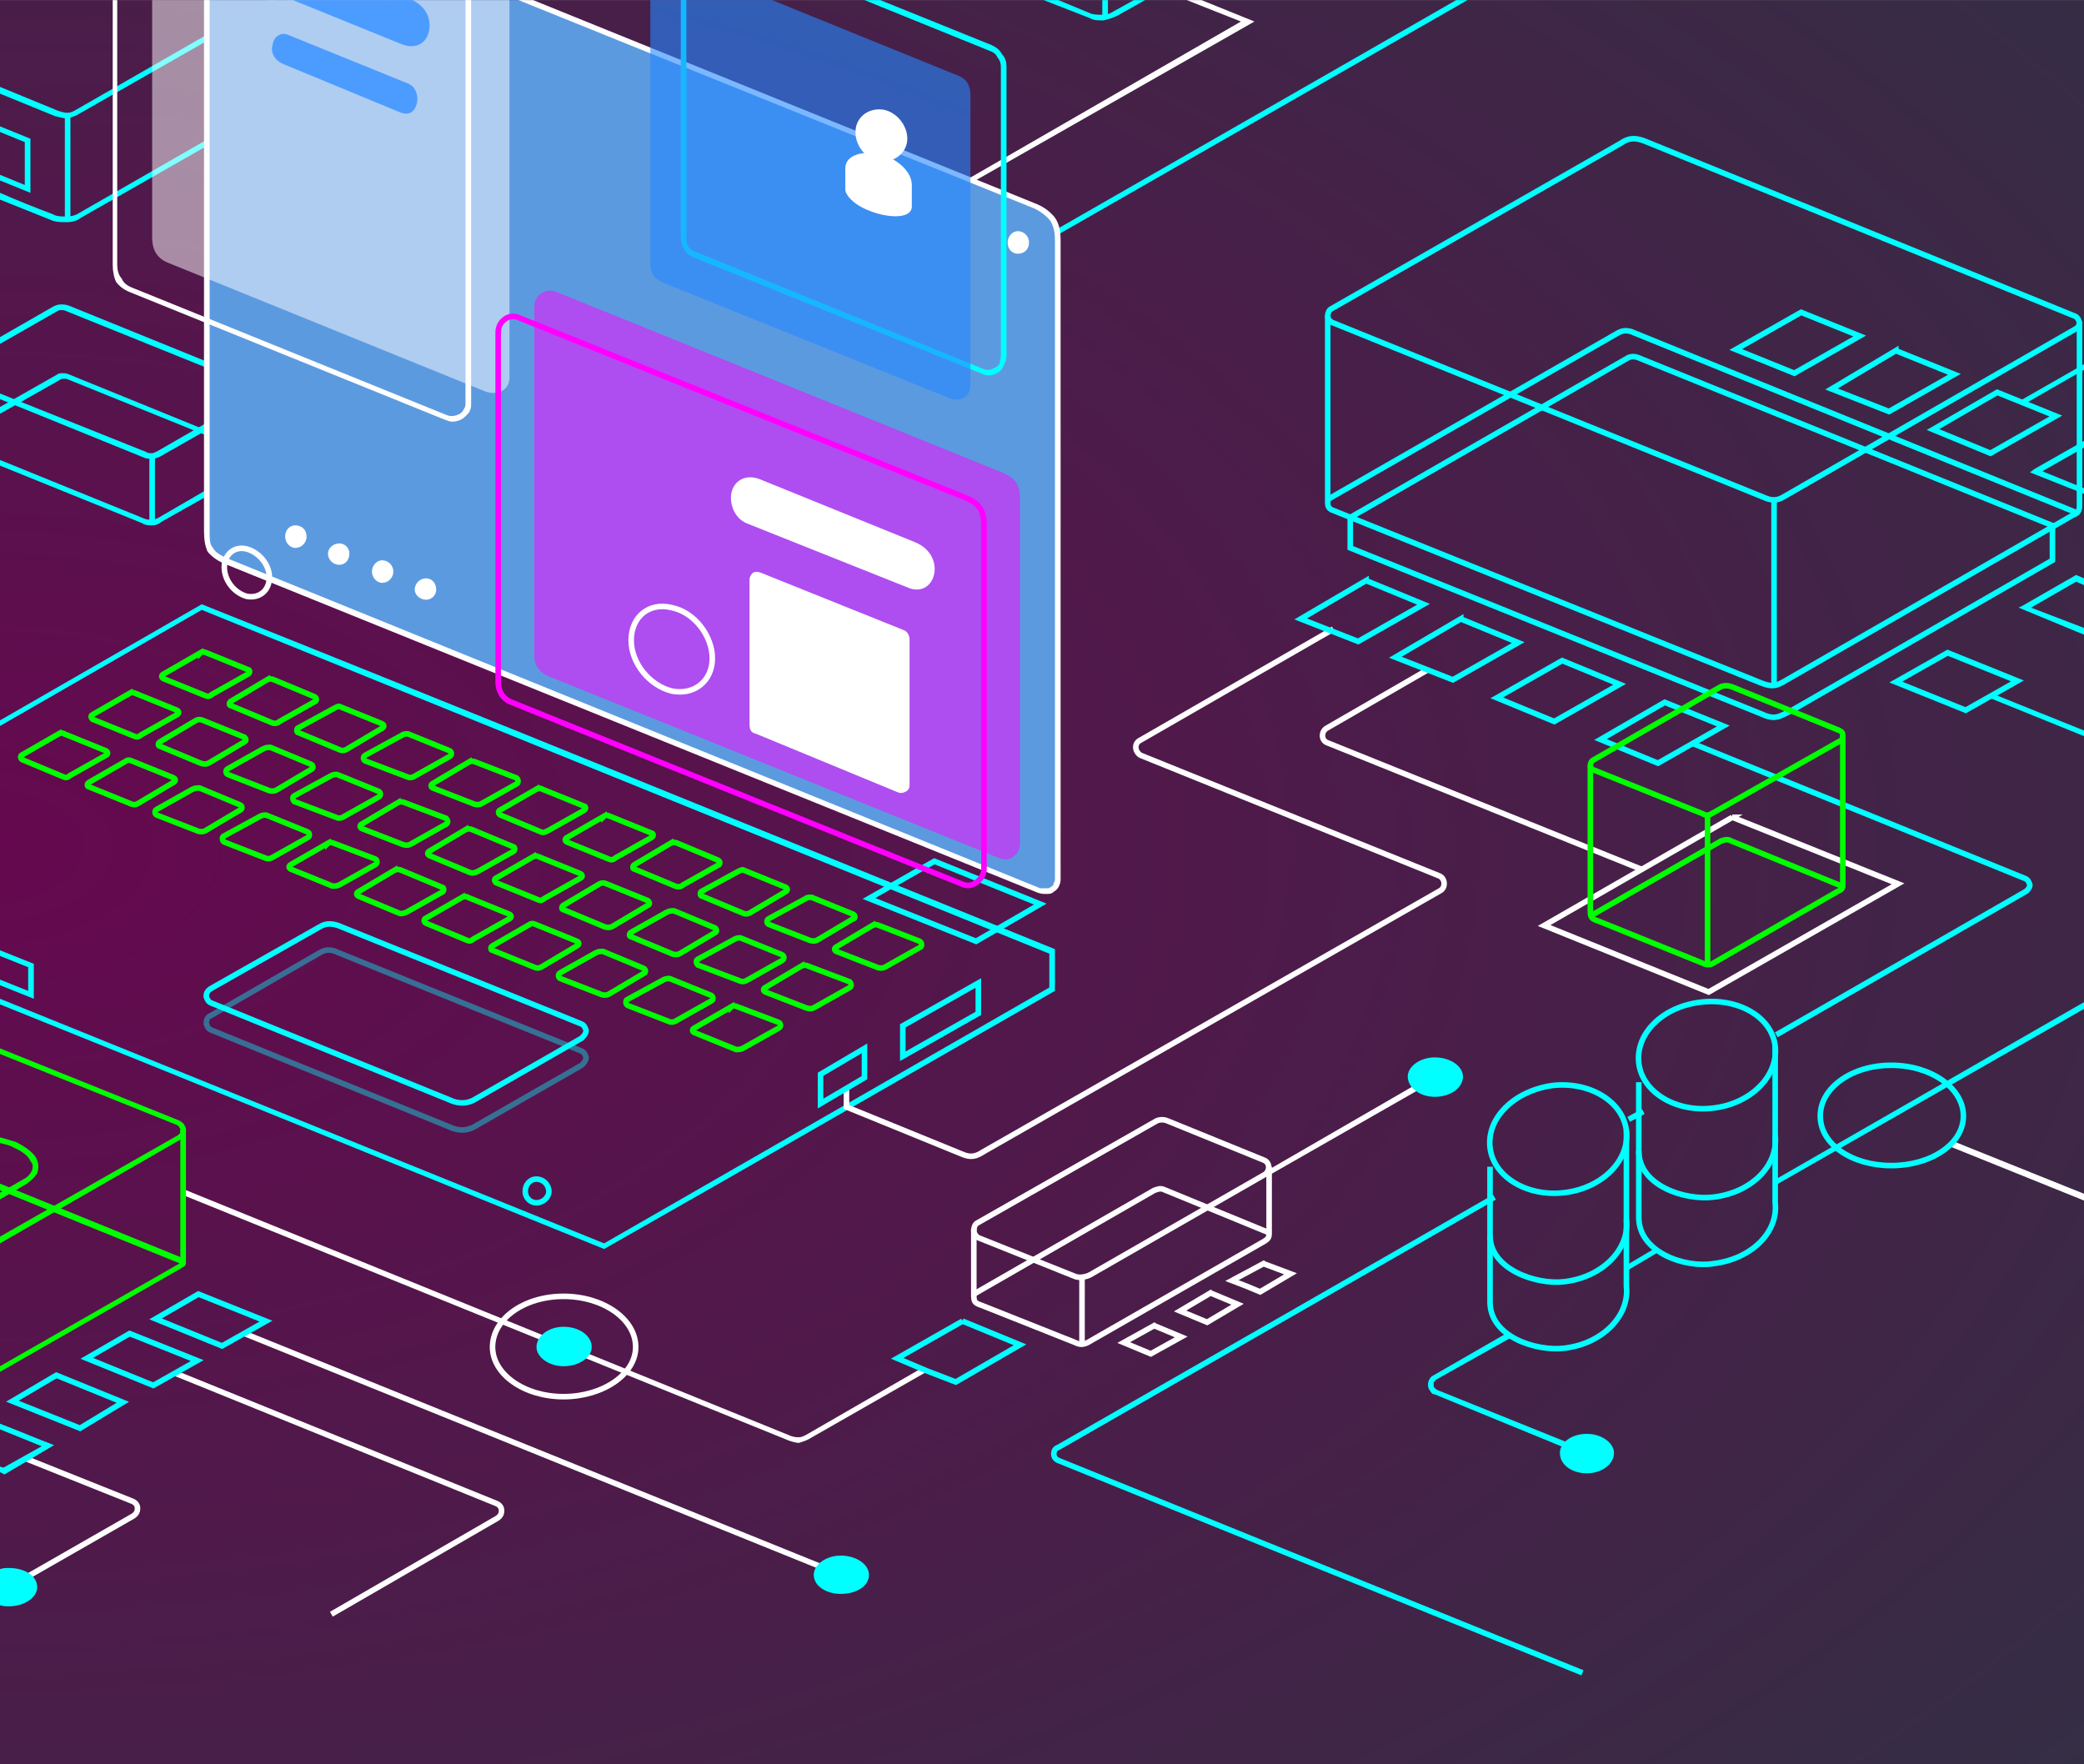 <?xml version="1.0" encoding="UTF-8"?>
<!DOCTYPE svg PUBLIC "-//W3C//DTD SVG 1.0//EN" "http://www.w3.org/TR/2001/REC-SVG-20010904/DTD/svg10.dtd">
<!-- Creator: CorelDRAW X8 -->
<svg xmlns="http://www.w3.org/2000/svg" xml:space="preserve" width="206.375mm" height="174.697mm" version="1.0" style="shape-rendering:geometricPrecision; text-rendering:geometricPrecision; image-rendering:optimizeQuality; fill-rule:evenodd; clip-rule:evenodd"
viewBox="0 0 1849 1565"
 xmlns:xlink="http://www.w3.org/1999/xlink">
 <rect x="0" y="0" width="1849" height="1565" fill="#808080" stroke="none"/>
 <defs>
  <style type="text/css">
   <![CDATA[
    .str3 {stroke:aqua;stroke-width:4.938;stroke-opacity:0.4}
    .str2 {stroke:lime;stroke-width:4.938}
    .str1 {stroke:aqua;stroke-width:4.938}
    .str5 {stroke:aqua;stroke-width:4.938}
    .str4 {stroke:fuchsia;stroke-width:4.938}
    .str0 {stroke:white;stroke-width:4.938}
    .str6 {stroke:white;stroke-width:4.938}
    .fil1 {fill:none}
    .fil8 {fill:none}
    .fil9 {fill:aqua}
    .fil4 {fill:#5C9AE0}
    .fil13 {fill:white}
    .fil7 {fill:lime;fill-rule:nonzero}
    .fil2 {fill:aqua;fill-rule:nonzero}
    .fil12 {fill:#4C9CFF;fill-rule:nonzero}
    .fil3 {fill:white;fill-rule:nonzero}
    .fil6 {fill:fuchsia;fill-opacity:0.502}
    .fil5 {fill:white;fill-opacity:0.502}
    .fil10 {fill:#2687FF;fill-opacity:0.6}
    .fil11 {fill:white}
    .fil0 {fill:url(#id0)}
   ]]>
  </style>
  <radialGradient id="id0" gradientUnits="userSpaceOnUse" gradientTransform="matrix(3.277 -0 -0 1.844 42 -634)" cx="-18.487" cy="751.188" r="926.24" fx="-18.487" fy="751.188">
   <stop offset="0" style="stop-opacity:1; stop-color:#66084F"/>
   <stop offset="1" style="stop-opacity:1; stop-color:#263942"/>
  </radialGradient>
 </defs>
 <g id="Camada_x0020_1">
  <path class="fil0" d="M0 0l1849 0 0 1565 -1849 0 0 -1565z"/>
  <path class="fil1 str0" d="M217 1183l529 214"/>
  <path class="fil1 str0" d="M23 1294l95 38c2,1 4,3 4,6 0,3 -1,5 -4,7l-110 63"/>
  <path class="fil1 str0" d="M155 1218l286 116c2,1 4,3 4,6 0,3 -1,5 -4,7l-147 85"/>
  <path class="fil2" d="M0 77l51 21c3,1 6,2 9,2 2,0 5,-1 8,-3l169 -97 10 0 -177 101c-3,2 -7,3 -10,4 -3,0 -7,-1 -11,-2l-49 -20 0 -6z"/>
  <path class="fil2" d="M339 34l-85 -34 13 0 74 30 -2 4z"/>
  <path class="fil2" d="M0 171c16,7 31,13 47,19 3,2 8,2 12,2 4,0 8,-1 11,-3l263 -151c3,-1 4,-2 5,-4 1,-1 1,-2 1,-5l0 -29 5 0 0 29c0,4 0,6 -2,8 -1,2 -3,4 -7,6l-263 150c-4,3 -8,4 -13,4 -5,0 -10,0 -14,-2l-45 -18 0 -6z"/>
  <path class="fil1 str1" d="M60 104l0 89"/>
  <path class="fil2" d="M1767 615l82 33 0 5 -84 -34 2 -4zm82 274l0 6 -273 156 -2 -4 275 -158zm-378 222l-27 16 -2 -4 27 -16 2 4zm-131 76l-66 37c-1,1 -1,2 -2,2 0,1 0,2 0,3 0,1 0,2 1,2 0,1 1,1 2,2l134 54 -2 5 -134 -55c-2,0 -3,-1 -4,-3 -1,-1 -2,-3 -2,-5 0,-2 0,-3 1,-5 1,-2 2,-3 4,-4l66 -38 2 5z"/>
  <path class="fil3" d="M1732 1012l117 47 0 6 -119 -48 2 -5z"/>
  <path class="fil2" d="M179 541l-179 103 0 -5 179 -103c253,101 505,204 757,306l0 37c-133,76 -266,153 -400,229 -178,-72 -357,-145 -536,-217l0 -5 536 217 395 -227 0 -30 -752 -305z"/>
  <path class="fil1 str0" d="M751 965l0 17 103 42c7,3 12,2 18,-2l406 -232c5,-3 4,-11 -1,-13l-265 -107c-5,-3 -6,-10 -1,-13l172 -99"/>
  <path class="fil2" d="M1302 0l-887 508 -204 -82 2 -5 202 82 877 -503 10 0z"/>
  <path class="fil3" d="M163 1055l539 219c3,1 5,1 7,1 2,0 4,-1 6,-2l104 -60 3 4 -105 60c-2,1 -5,2 -8,3 -3,0 -6,-1 -9,-2l-538 -218 1 -5zm962 -17l147 -85 2 5 -147 84 -2 -4z"/>
  <path class="fil3" d="M1053 0l13 0 47 19 -251 143 -2 -4 241 -139 -48 -19z"/>
  <path class="fil1 str1" d="M284 822l-97 55c-3,2 -4,4 -4,7 1,3 2,5 5,6l214 87c6,2 12,2 18,-1l96 -55c2,-2 4,-4 4,-7 -1,-3 -2,-5 -5,-6l-215 -87c-6,-2 -11,-2 -16,1z"/>
  <path class="fil1 str1" d="M1438 127l-257 147c-2,1 -3,4 -3,6 0,3 2,5 4,6l385 156c5,2 10,2 15,-1l259 -149c2,-1 4,-3 4,-6 -1,-3 -2,-5 -5,-6l-381 -155c-8,-3 -14,-3 -21,2z"/>
  <path class="fil1 str1" d="M1178 280l0 164c0,4 0,6 3,8l382 154c8,3 12,3 19,-1l257 -148c5,-2 6,-4 6,-9l0 -162"/>
  <path class="fil1 str0" d="M1025 995l-158 90c-2,1 -3,4 -3,7 0,2 2,5 4,6l85 34c4,2 10,1 14,-1l155 -89c5,-3 5,-11 -1,-13l-86 -35c-3,-1 -7,-1 -10,1z"/>
  <path class="fil1 str0" d="M1127 1094l-95 -39c-3,-1 -5,0 -8,1l-160 92"/>
  <path class="fil1 str0" d="M864 1090l0 59c0,6 1,7 7,9l83 33c4,2 7,2 11,0l157 -90c3,-2 4,-3 4,-7l0 -59"/>
  <path class="fil1 str1" d="M1386 586l-58 33 51 21 58 -33 -51 -21z"/>
  <path class="fil1 str1" d="M1477 623l-57 33 51 21 58 -33 -52 -21z"/>
  <path class="fil2" d="M49 277l-49 28 0 -6 47 -27c2,-1 4,-2 7,-2 2,0 4,0 7,1l165 67c2,1 4,2 5,4 1,1 1,3 1,5 0,2 0,3 -1,5 -1,1 -2,3 -3,4l-86 49c-2,1 -5,2 -7,2 -2,0 -5,0 -7,-1l-128 -52 0 -5 130 52c1,1 3,1 5,1 1,0 3,-1 5,-2l85 -49c1,0 2,-1 2,-1 0,-1 0,-2 0,-3 0,-1 0,-2 0,-2 -1,-1 -2,-2 -2,-2l-166 -67c-2,-1 -3,-1 -5,-1 -2,0 -3,1 -5,2z"/>
  <path class="fil2" d="M232 406l-173 -70c-1,0 -2,0 -3,0 -1,0 -2,0 -3,1l-53 30 0 -6 51 -29c1,-1 3,-1 5,-1 1,0 3,0 5,1l172 70 -1 4z"/>
  <path class="fil2" d="M0 408l128 52c2,1 5,1 7,1 2,0 4,-1 6,-2l93 -54c1,0 2,-1 2,-1 0,-1 1,-2 1,-3l0 -55 4 0 0 55c0,2 0,4 -1,5 -1,2 -2,3 -3,4l-94 53c-2,2 -5,3 -8,3 -3,0 -6,0 -9,-2l-126 -51 0 -5z"/>
  <path class="fil4" d="M200 497l722 293c9,3 17,-2 17,-11l0 -565c0,-16 -6,-25 -20,-31l-453 -183 -283 0 0 471c0,15 4,21 17,26z"/>
  <path class="fil3" d="M201 495l722 293c2,0 3,0 5,0 2,0 3,0 4,-1 2,-1 3,-2 3,-4 1,-1 1,-2 1,-4l0 -565c0,-8 -1,-13 -4,-18 -3,-4 -8,-8 -14,-11l-458 -185 13 0 447 181c7,3 12,7 16,12 4,6 5,12 5,21l0 565c0,2 0,4 -1,6 -1,3 -3,5 -5,6 -2,2 -4,2 -7,2 -2,0 -4,0 -7,-1l-722 -292c-7,-3 -12,-7 -15,-11 -2,-5 -3,-10 -3,-18l0 -471 5 0 0 471c0,7 0,12 3,15 2,4 6,6 12,9z"/>
  <path class="fil5" d="M149 233l281 114c10,4 22,0 22,-12l0 -335 -317 0 0 211c0,10 4,18 14,22z"/>
  <path class="fil6" d="M487 600l399 161c4,2 9,2 13,-1 4,-3 6,-7 6,-12l0 -305c0,-13 -4,-19 -16,-24l-395 -160c-9,-4 -20,2 -20,13l0 310c0,8 5,15 13,18z"/>
  <path class="fil1 str1" d="M1388 1058c34,-4 58,-29 55,-55 -3,-26 -33,-44 -66,-40 -34,5 -58,29 -55,55 3,26 33,44 66,40z"/>
  <path class="fil1 str1" d="M1322 1035l0 88 0 32c0,31 41,44 66,41 34,-4 58,-29 55,-55l0 -138"/>
  <path class="fil1 str1" d="M1520 983c34,-4 58,-29 55,-55 -3,-26 -33,-43 -66,-39 -34,4 -58,28 -55,54 3,26 33,44 66,40z"/>
  <path class="fil1 str1" d="M1454 960l0 120c0,31 41,45 66,41 34,-4 58,-28 55,-54l0 -139"/>
  <path class="fil1 str1" d="M1598 277l-58 33 52 21 58 -33 -52 -21z"/>
  <path class="fil1 str1" d="M1682 311l-57 34 51 20 58 -33 -52 -21z"/>
  <path class="fil1 str1" d="M1772 348l-57 33 51 21 58 -33 -52 -21z"/>
  <path class="fil2" d="M1849 397l-37 21 37 15 0 5 -48 -19 4 -3 44 -25 0 6z"/>
  <path class="fil1 str1" d="M1574 445l0 165"/>
  <path class="fil1 str0" d="M960 1135l0 59"/>
  <path class="fil1 str1" d="M135 406l0 59"/>
  <path class="fil1 str1" d="M829 764l-58 33 95 38 57 -33 -94 -38z"/>
  <path class="fil1 str1" d="M1503 660l293 119c3,1 4,3 5,6 0,2 -2,5 -4,6l-221 127m-118 68l-13 7m-119 69l-387 222c-3,1 -4,3 -4,6 0,3 2,5 5,6l464 188"/>
  <path class="fil1 str1" d="M767 930l0 26 -39 23 0 -26 39 -23z"/>
  <path class="fil1 str1" d="M854 1172l-58 33 26 11 26 10 57 -33 -51 -21z"/>
  <path class="fil1 str1" d="M1728 579l-46 26 62 25 46 -26 -62 -25z"/>
  <path class="fil1 str1" d="M1322 1096c0,30 41,44 66,41 34,-4 58,-29 55,-55"/>
  <path class="fil1 str1" d="M1454 1021c0,31 41,44 66,41 34,-4 58,-28 55,-55"/>
  <path class="fil7" d="M0 1097l158 -90c1,-1 1,-1 2,-2 0,-1 0,-2 0,-3 0,0 0,-1 -1,-2 0,-1 -1,-1 -2,-2l-157 -63 0 -5 159 64c2,1 3,2 4,3 1,2 2,3 2,5 0,2 0,4 -1,5 -1,2 -2,3 -4,4l-160 92 0 -6z"/>
  <path class="fil7" d="M0 1212l159 -91c0,-1 1,-1 1,-1 0,0 0,-1 0,-1l0 -117 5 0 0 117c0,1 0,3 -1,4 -1,1 -2,1 -3,2l-161 92 0 -5z"/>
  <path class="fil1 str1" d="M1198 460l0 26 364 147c13,6 16,3 28,-3l231 -133 0 -29"/>
  <path class="fil1 str1" d="M1823 467l-370 -150c-3,-1 -5,-1 -8,0l-247 142"/>
  <path class="fil1 str0" d="M1456 771l-278 -112c-6,-2 -6,-10 -1,-13l90 -52"/>
  <path class="fil1 str0" d="M1537 725l-167 96 146 59 168 -96 -147 -59z"/>
  <path class="fil1 str1" d="M1212 515l-58 34 51 20 58 -33 -51 -21z"/>
  <path class="fil1 str1" d="M1296 549l-58 34 51 20 58 -33 -51 -21z"/>
  <path class="fil1 str1" d="M176 1148l-38 22 59 24 39 -22 -60 -24z"/>
  <path class="fil1 str1" d="M115 1183l-38 22 59 24 39 -22 -60 -24z"/>
  <path class="fil1 str1" d="M50 1220l-39 23 60 24 38 -23 -59 -24z"/>
  <path class="fil2" d="M0 1301l3 1 34 -19 -37 -15 0 -5c16,6 32,13 48,19l-44 26 -4 -2 0 -5z"/>
  <path class="fil7" d="M160 1121l-160 -65 0 -6 162 66 -2 5z"/>
  <g id="_1055020160">
   <path class="fil1 str2" d="M115 615l-33 19c-2,1 -1,3 0,4l37 15c2,1 4,1 6,-1l32 -18c2,-1 2,-3 0,-4l-37 -15c-2,-1 -3,-1 -5,0z"/>
   <path class="fil1 str2" d="M174 639l-32 19c-2,1 -2,4 0,4l36 15c3,1 5,1 7,0l32 -19c2,-1 1,-3 0,-4l-37 -15c-2,-1 -4,-1 -6,0z"/>
   <path class="fil1 str2" d="M234 664l-32 18c-2,1 -2,4 0,5l36 14c2,1 5,1 7,0l32 -19c1,-1 1,-3 -1,-4l-36 -15c-2,0 -4,0 -6,1z"/>
   <path class="fil1 str2" d="M294 688l-33 18c-2,1 -1,4 0,5l37 14c2,1 4,1 6,0l32 -18c2,-1 2,-4 0,-5l-37 -15c-2,0 -3,0 -5,1z"/>
   <path class="fil1 str2" d="M353 712l-32 19c-2,1 -2,3 0,4l36 14c3,1 5,1 7,0l32 -18c2,-1 1,-4 0,-5l-37 -14c-2,-1 -4,-1 -6,0z"/>
   <path class="fil1 str2" d="M413 736l-32 19c-2,1 -2,3 0,4l36 15c2,1 5,0 7,-1l32 -18c1,-1 1,-4 -1,-4l-36 -15c-2,-1 -4,-1 -6,0z"/>
   <path class="fil1 str2" d="M473 760l-33 19c-2,1 -1,3 0,4l37 15c2,1 4,1 6,-1l32 -18c2,-1 2,-3 0,-4l-37 -15c-2,-1 -3,-1 -5,0z"/>
   <path class="fil1 str2" d="M532 784l-32 19c-2,1 -2,4 0,4l36 15c3,1 5,1 7,0l32 -19c2,-1 1,-3 0,-4l-37 -15c-2,-1 -4,-1 -6,0z"/>
   <path class="fil1 str2" d="M592 809l-32 18c-2,1 -2,4 0,4l36 15c2,1 5,1 7,0l32 -19c1,-1 1,-3 -1,-4l-36 -15c-2,0 -4,0 -6,1z"/>
   <path class="fil1 str2" d="M652 833l-33 18c-2,1 -1,4 0,5l37 14c2,1 4,1 6,0l32 -18c2,-1 2,-4 0,-5l-37 -15c-2,0 -3,0 -5,1z"/>
   <path class="fil1 str2" d="M711 857l-32 19c-2,1 -2,3 0,4l36 14c3,1 5,1 7,0l32 -18c2,-1 1,-4 0,-5l-37 -14c-2,-1 -4,-1 -6,0z"/>
  </g>
  <g id="_1055056800">
   <path class="fil1 str2" d="M52 651l-33 19c-1,1 -1,3 1,4l36 15c2,1 4,1 6,-1l32 -18c2,-1 2,-3 0,-4l-37 -15c-1,-1 -3,-1 -5,0z"/>
   <path class="fil1 str2" d="M112 675l-33 19c-2,1 -2,4 0,4l37 15c2,1 4,1 6,0l32 -19c2,-1 2,-3 0,-4l-37 -15c-2,-1 -4,-1 -5,0z"/>
   <path class="fil1 str2" d="M171 700l-32 18c-2,1 -2,4 0,5l36 14c2,1 5,1 7,0l32 -19c1,-1 1,-3 -1,-4l-36 -15c-2,0 -4,0 -6,1z"/>
   <path class="fil1 str2" d="M231 724l-33 18c-1,1 -1,4 1,5l36 14c2,1 4,1 6,0l32 -18c2,-1 2,-4 0,-5l-37 -15c-1,0 -3,0 -5,1z"/>
   <path class="fil1 str2" d="M291 748l-33 19c-2,1 -2,3 0,4l37 15c2,0 4,0 6,-1l32 -18c2,-1 2,-4 0,-5l-37 -14c-2,-1 -4,-1 -5,0z"/>
   <path class="fil1 str2" d="M350 772l-32 19c-2,1 -2,3 0,4l36 15c2,1 5,0 7,-1l32 -18c1,-1 1,-4 -1,-4l-36 -15c-2,-1 -4,-1 -6,0z"/>
   <path class="fil1 str2" d="M410 796l-33 19c-1,1 -1,3 1,4l36 15c2,1 4,1 6,-1l32 -18c2,-1 2,-3 0,-4l-37 -15c-1,-1 -3,-1 -5,0z"/>
   <path class="fil1 str2" d="M470 820l-33 19c-2,1 -2,4 0,4l37 15c2,1 4,1 6,0l32 -19c2,-1 2,-3 0,-4l-37 -15c-2,-1 -4,-1 -5,0z"/>
   <path class="fil1 str2" d="M529 845l-32 18c-2,1 -2,4 0,5l36 14c2,1 5,1 7,0l32 -19c1,-1 1,-3 -1,-4l-36 -15c-2,0 -4,0 -6,1z"/>
   <path class="fil1 str2" d="M589 869l-33 18c-1,1 -1,4 1,5l36 14c2,1 4,1 6,0l32 -18c2,-1 2,-4 0,-5l-37 -15c-1,0 -3,0 -5,1z"/>
   <path class="fil1 str2" d="M649 893l-33 19c-2,1 -2,3 0,4l37 15c2,0 4,0 6,-1l32 -18c2,-1 2,-4 0,-5l-37 -14c-2,-1 -4,-1 -5,0z"/>
  </g>
  <path class="fil2" d="M1793 355l56 -32 0 5 -54 31 -2 -4z"/>
  <path class="fil2" d="M1842 516l-40 23 47 18 0 6 -58 -24 4 -2 47 -27 7 3 0 6 -7 -3z"/>
  <path class="fil7" d="M0 1058l21 -12c4,-2 6,-5 7,-7 1,-2 1,-3 1,-5 0,-1 -1,-3 -2,-4 -2,-5 -8,-9 -15,-12 -3,-2 -8,-3 -12,-4l0 -5c5,1 10,3 14,4 8,4 15,9 18,14 1,2 2,5 2,7 0,2 0,4 -1,7 -2,3 -5,6 -9,9l-24 14 0 -6z"/>
  <path class="fil8 str3" d="M284 845l-97 56c-3,1 -4,4 -4,7 1,3 2,5 5,6l214 87c6,2 12,2 18,-1l96 -55c2,-2 4,-4 4,-7 -1,-3 -2,-5 -5,-6l-215 -87c-6,-3 -11,-3 -16,0z"/>
  <path class="fil9" d="M8 1425c14,0 25,-8 25,-17 0,-10 -11,-17 -25,-17 -3,0 -5,0 -8,1l0 32c3,1 5,1 8,1z"/>
  <path class="fil9" d="M500 1212c14,0 25,-8 25,-17 0,-10 -11,-18 -25,-18 -13,0 -24,8 -24,18 0,9 11,17 24,17z"/>
  <path class="fil9" d="M746 1414c14,0 25,-7 25,-17 0,-9 -11,-17 -25,-17 -13,0 -24,8 -24,17 0,10 11,17 24,17z"/>
  <path class="fil9" d="M1408 1307c13,0 24,-8 24,-18 0,-9 -11,-17 -24,-17 -14,0 -24,8 -24,17 0,10 10,18 24,18z"/>
  <path class="fil9" d="M1273 973c14,0 25,-8 25,-18 0,-9 -11,-17 -25,-17 -13,0 -24,8 -24,17 0,10 11,18 24,18z"/>
  <path class="fil1 str0" d="M1024 1176l-27 15 12 5 12 5 27 -15 -24 -10z"/>
  <path class="fil1 str0" d="M1074 1147l-27 16 12 5 12 5 27 -16 -24 -10z"/>
  <path class="fil1 str0" d="M1121 1121l-28 15 13 5 12 5 27 -16 -24 -9z"/>
  <path class="fil1 str0" d="M500 1239c35,0 64,-20 64,-44 0,-25 -29,-45 -64,-45 -35,0 -63,20 -63,45 0,24 28,44 63,44z"/>
  <path class="fil1 str1" d="M1678 1034c35,0 64,-19 64,-44 0,-25 -29,-45 -64,-45 -35,0 -63,20 -63,45 0,25 28,44 63,44z"/>
  <path class="fil1 str2" d="M1527 609l-113 65c-2,1 -3,3 -3,5 0,2 2,4 3,4l97 39c3,2 6,1 9,-1l113 -64c2,-1 2,-3 2,-5 0,-2 -1,-3 -3,-4l-96 -39c-3,-1 -6,-1 -9,0z"/>
  <path class="fil1 str2" d="M1634 786l-98 -40c-3,-2 -6,-1 -9,0l-115 66"/>
  <path class="fil1 str2" d="M1411 679l0 129c0,6 1,7 7,9l94 38c2,1 5,1 7,0l111 -64c4,-2 5,-2 5,-7l0 -132"/>
  <path class="fil1 str2" d="M1515 724l0 132"/>
  <path class="fil1 str1" d="M1843 455l-396 -161c-4,-1 -7,-1 -11,1l-258 148"/>
  <path class="fil3" d="M117 255l279 113c2,1 4,1 5,1 3,0 5,-1 7,-2 2,-1 3,-3 4,-5 1,-1 1,-3 1,-5l0 -357 5 0 0 357c0,3 0,5 -1,7 -1,3 -4,5 -6,7 -3,2 -6,3 -10,3 -2,0 -4,-1 -7,-2l-279 -113c-5,-2 -9,-5 -12,-9 -2,-4 -3,-10 -3,-15l0 -235 4 0 0 235c0,4 1,9 4,12 1,3 4,6 9,8z"/>
  <path class="fil1 str4" d="M454 623l399 161c4,2 9,2 13,-1 4,-3 7,-7 7,-12l0 -305c0,-13 -4,-19 -15,-24l-397 -160c-4,-2 -9,-2 -13,1 -4,3 -6,7 -6,12l0 310c0,8 4,15 12,18z"/>
  <path class="fil2" d="M619 224l253 103c2,1 3,1 5,1 2,0 4,-1 6,-2 2,-1 3,-2 4,-4 0,-2 1,-4 1,-6l0 -257c0,-3 -1,-6 -3,-8 -1,-3 -4,-5 -7,-6l-111 -45 14 0 99 40c4,2 7,4 9,8 3,3 4,7 4,11l0 257c0,3 -1,5 -2,7 -1,3 -3,6 -5,7 -3,2 -6,3 -9,3 -2,0 -5,-1 -7,-2l-253 -102c-5,-2 -8,-4 -10,-8 -2,-3 -3,-7 -3,-12l0 -209 5 0 0 209c0,4 0,7 2,10 1,2 4,4 8,5z"/>
  <g id="_1055505088">
   <path class="fil1 str2" d="M178 579l-33 19c-2,1 -2,3 0,4l37 15c2,1 4,1 6,-1l32 -18c2,-1 2,-4 0,-4l-37 -15c-2,-1 -4,-1 -5,0z"/>
   <path class="fil1 str2" d="M237 603l-32 19c-2,1 -2,4 0,4l36 15c2,1 5,1 7,-1l32 -18c1,-1 1,-3 -1,-4l-36 -15c-2,-1 -4,-1 -6,0z"/>
   <path class="fil1 str2" d="M297 628l-33 18c-1,1 -1,4 1,4l36 15c2,1 4,1 6,0l32 -19c2,-1 2,-3 0,-4l-37 -15c-1,-1 -3,0 -5,1z"/>
   <path class="fil1 str2" d="M357 652l-33 18c-2,1 -2,4 0,5l37 14c2,1 4,1 6,0l32 -18c2,-1 2,-4 0,-5l-37 -15c-2,0 -4,0 -5,1z"/>
   <path class="fil1 str2" d="M416 676l-32 19c-2,1 -2,3 0,4l36 14c2,1 5,1 7,0l32 -18c1,-1 1,-4 -1,-5l-36 -14c-2,-1 -4,-1 -6,0z"/>
   <path class="fil1 str2" d="M476 700l-33 19c-1,1 -1,3 1,4l36 15c2,1 4,0 6,-1l32 -18c2,-1 2,-4 0,-4l-37 -15c-1,-1 -3,-1 -5,0z"/>
   <path class="fil1 str2" d="M536 724l-33 19c-2,1 -2,3 0,4l37 15c2,1 4,1 6,-1l32 -18c2,-1 2,-4 0,-4l-37 -15c-2,-1 -4,-1 -5,0z"/>
   <path class="fil1 str2" d="M595 748l-32 19c-2,1 -2,4 0,4l36 15c2,1 5,1 7,-1l32 -18c1,-1 1,-3 -1,-4l-36 -15c-2,-1 -4,-1 -6,0z"/>
   <path class="fil1 str2" d="M655 773l-33 18c-1,1 -1,4 1,4l36 15c2,1 4,1 6,0l32 -19c2,-1 2,-3 0,-4l-37 -15c-1,-1 -3,0 -5,1z"/>
   <path class="fil1 str2" d="M715 797l-33 18c-2,1 -2,4 0,5l36 14c3,1 5,1 7,0l32 -19c2,0 2,-3 0,-4l-37 -15c-2,0 -4,0 -5,1z"/>
   <path class="fil1 str2" d="M774 821l-32 19c-2,1 -2,3 0,4l36 14c2,1 5,1 7,0l32 -18c1,-1 1,-4 -1,-5l-36 -14c-2,-1 -4,-1 -6,0z"/>
  </g>
  <path class="fil2" d="M0 869l25 10 0 -21 -25 -10 0 -5 30 12 0 31 -30 -12 0 -5z"/>
  <path class="fil1 str5" d="M476 1046c-6,0 -10,5 -10,11 0,5 4,10 10,10 6,0 11,-5 11,-10 0,-6 -5,-11 -11,-11z"/>
  <path class="fil1 str1" d="M868 872l0 27 -67 38 0 -27 67 -38z"/>
  <path class="fil2" d="M27 124l0 47 -27 -11 0 -5 22 9 0 -38 -22 -9 0 -5 27 11 0 1z"/>
  <path class="fil10" d="M589 251l253 102c4,2 9,2 13,0 4,-2 6,-6 6,-13l0 -255c0,-9 -3,-15 -11,-18l-165 -67 -108 0 0 233c0,9 3,14 12,18z"/>
  <path class="fil3" d="M812 481l-138 -56c-13,-5 -23,2 -25,12 -2,9 2,22 13,27l143 57c25,11 36,-28 7,-40z"/>
  <path class="fil11" d="M671 651l126 52c3,1 5,0 7,-1 2,-1 3,-3 3,-6l0 -129c0,-3 -2,-7 -5,-8l-127 -51c-3,-1 -5,-1 -7,0 -2,2 -3,4 -3,6l0 128c0,5 1,8 6,9z"/>
  <path class="fil12" d="M260 0l96 39c15,6 24,-3 25,-14 1,-9 -3,-19 -15,-25l-106 0z"/>
  <path class="fil12" d="M256 31l106 43c8,3 10,14 7,20 -2,6 -7,8 -13,6l-104 -43c-10,-4 -12,-12 -10,-18 1,-7 8,-11 14,-8z"/>
  <path class="fil13" d="M782 143c12,1 23,-8 23,-20 0,-13 -11,-25 -23,-26 -13,-1 -23,8 -23,20 0,13 10,25 23,26z"/>
  <path class="fil13" d="M809 164l0 19c0,13 -27,10 -44,1 -8,-4 -15,-11 -15,-16l0 -19c0,-12 17,-16 32,-12 14,4 27,15 27,27z"/>
  <path class="fil2" d="M1016 0l-25 14c-4,2 -8,3 -12,4 -5,0 -9,0 -12,-2l-41 -16 13 0 29 12c3,1 7,1 10,1 4,0 7,-1 10,-3l18 -10 10 0z"/>
  <path class="fil2" d="M983 0l0 16 -5 0 0 -16 5 0z"/>
  <path class="fil13" d="M378 532c5,0 9,-4 9,-9 0,-6 -4,-10 -9,-10 -5,0 -10,4 -10,10 0,5 5,9 10,9z"/>
  <path class="fil13" d="M339 517c6,0 10,-5 10,-10 0,-5 -4,-10 -10,-10 -5,0 -9,5 -9,10 0,5 4,10 9,10z"/>
  <path class="fil13" d="M301 501c5,0 9,-4 9,-10 0,-5 -4,-9 -9,-9 -5,0 -10,4 -10,9 0,6 5,10 10,10z"/>
  <path class="fil13" d="M262 486c6,0 10,-5 10,-10 0,-6 -4,-10 -10,-10 -5,0 -9,4 -9,10 0,5 4,10 9,10z"/>
  <path class="fil13" d="M903 225c6,0 10,-4 10,-10 0,-5 -4,-10 -10,-10 -5,0 -9,5 -9,10 0,6 4,10 9,10z"/>
  <path class="fil1 str6" d="M596 613c20,4 36,-9 36,-29 0,-20 -16,-41 -36,-45 -20,-5 -36,8 -36,29 0,20 16,40 36,45z"/>
  <path class="fil1 str6" d="M219 529c11,2 20,-5 20,-17 0,-11 -9,-22 -20,-25 -11,-3 -20,5 -20,16 0,12 9,23 20,26z"/>
 </g>
</svg>
